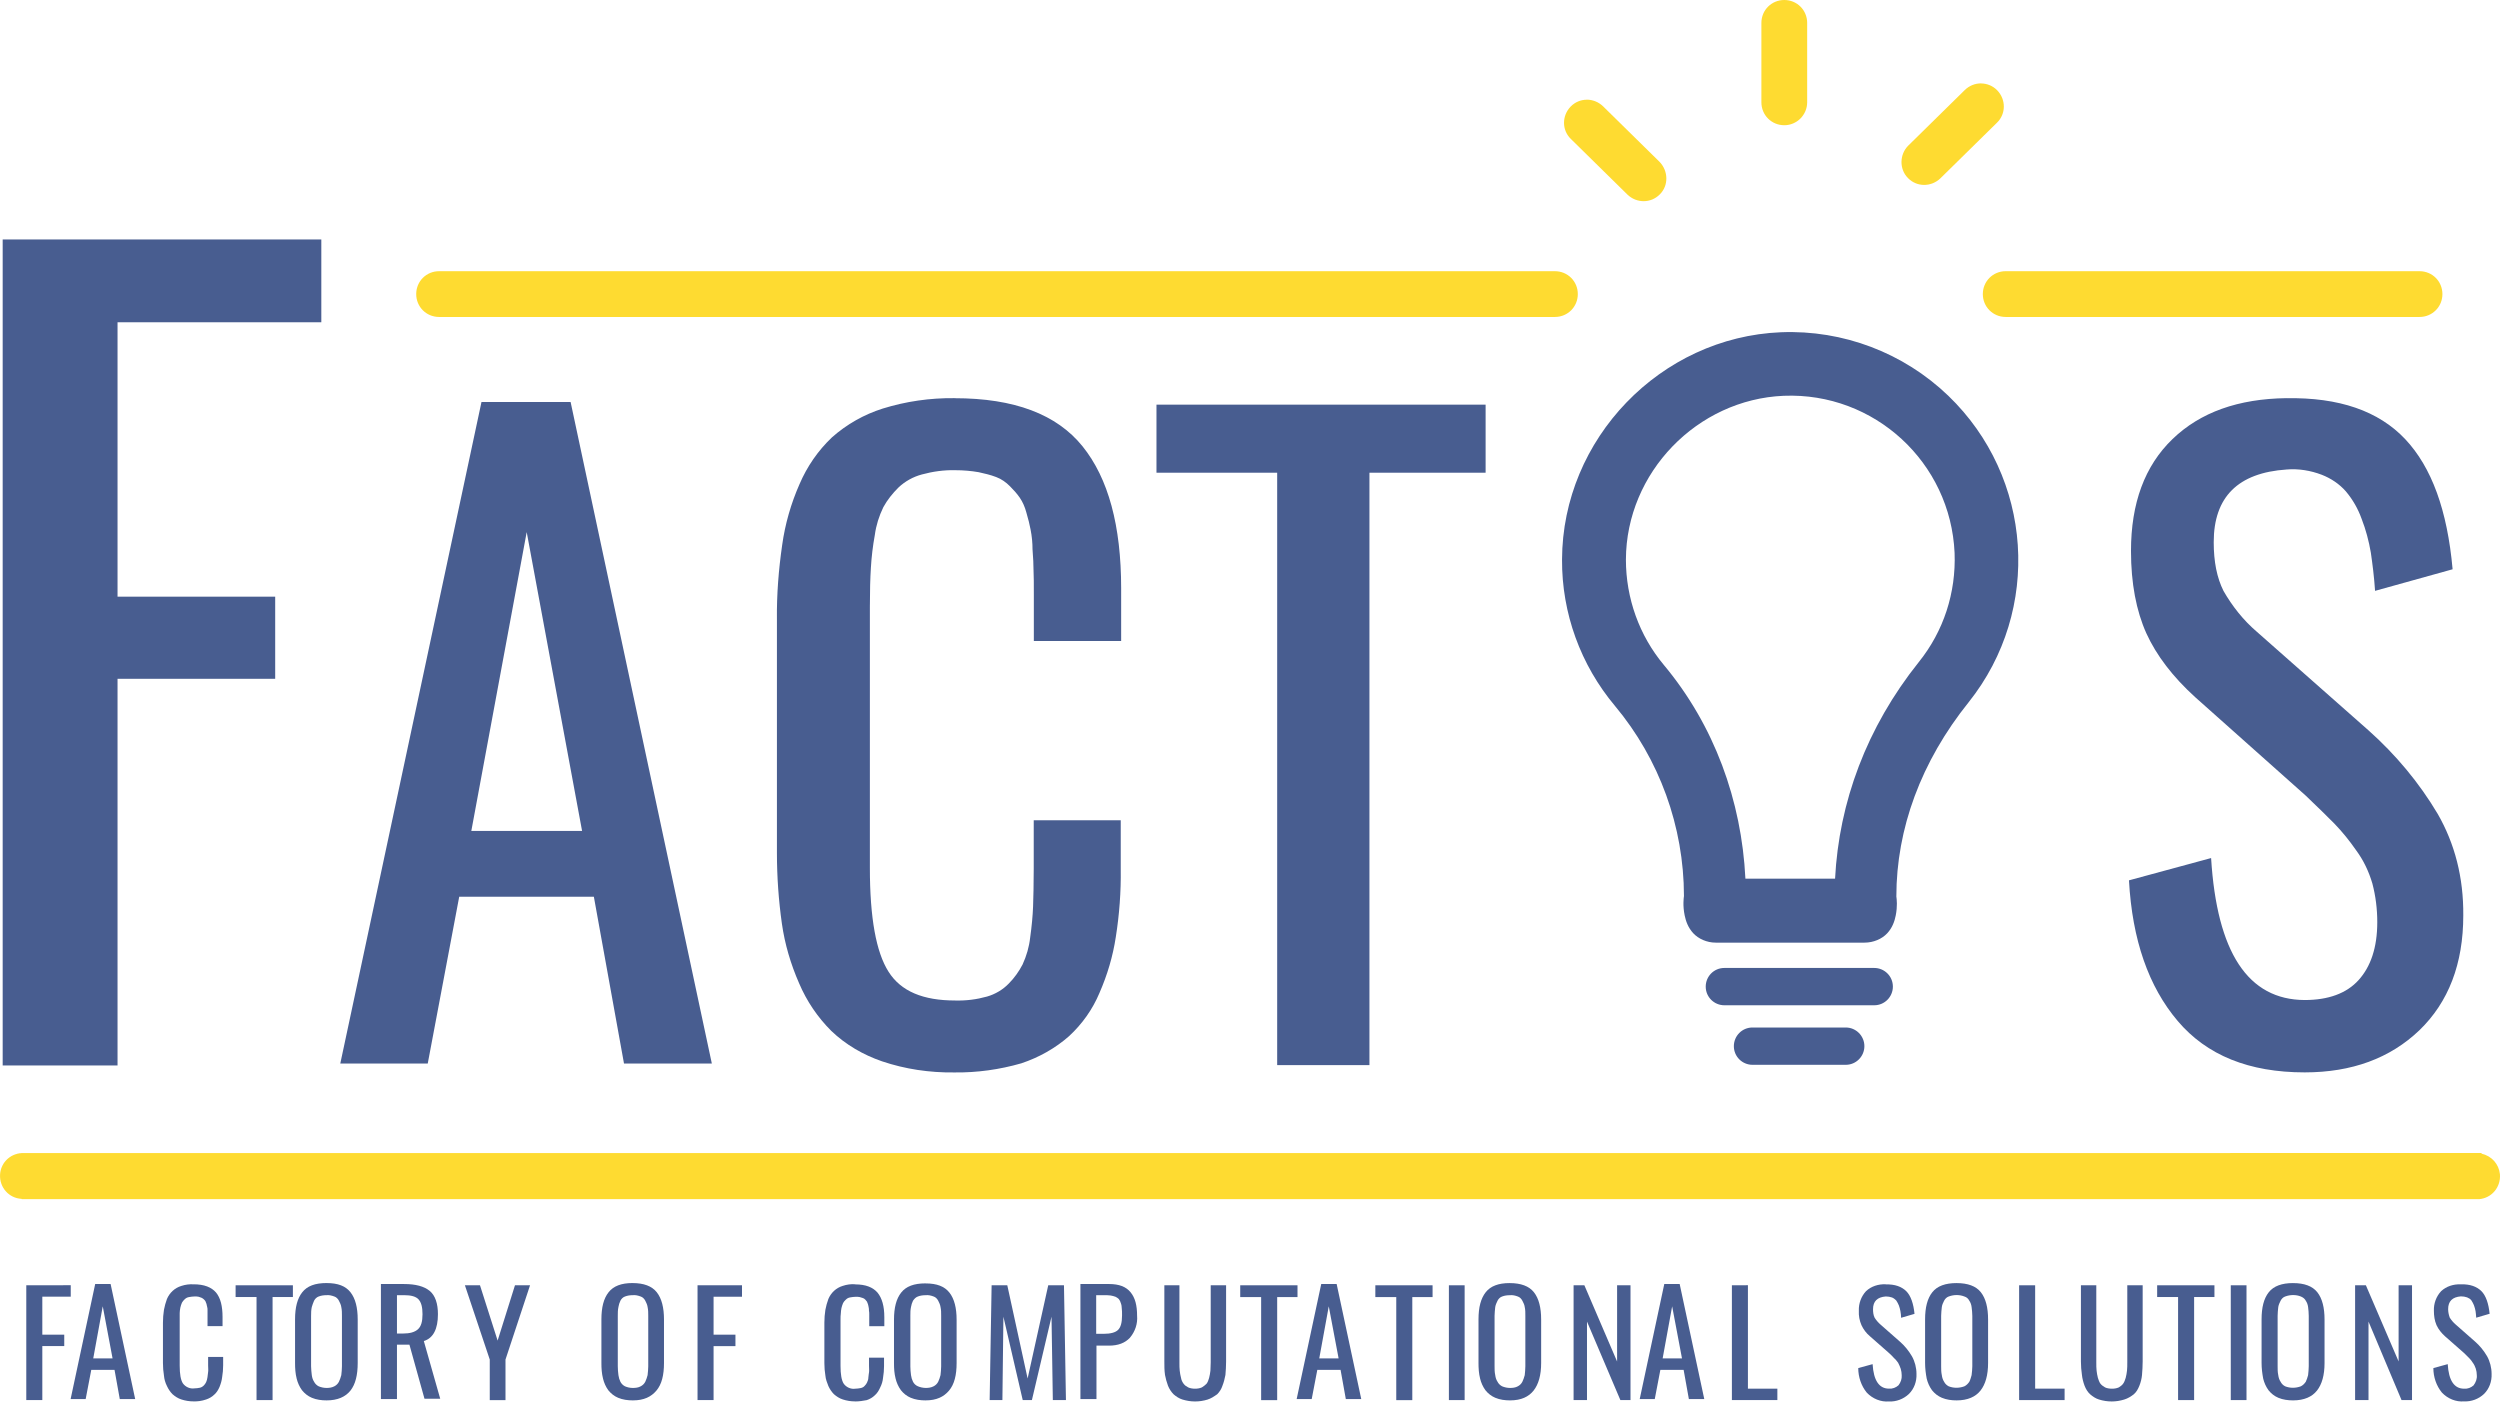 <?xml version="1.0" encoding="UTF-8" standalone="no"?>
<!-- Created with Inkscape (http://www.inkscape.org/) -->

<svg
   xmlns:dc="http://purl.org/dc/elements/1.1/"
   xmlns:cc="http://creativecommons.org/ns#"
   xmlns:rdf="http://www.w3.org/1999/02/22-rdf-syntax-ns#"
   xmlns:svg="http://www.w3.org/2000/svg"
   xmlns="http://www.w3.org/2000/svg"
   xmlns:sodipodi="http://sodipodi.sourceforge.net/DTD/sodipodi-0.dtd"
   xmlns:inkscape="http://www.inkscape.org/namespaces/inkscape"
   width="41.944mm"
   height="23.514mm"
   viewBox="0 0 41.944 23.514"
   version="1.1"
   id="svg8480"
   inkscape:version="0.92.1 r15371"
   sodipodi:docname="factos_color.svg">
  <defs
     id="defs8474" />
  <sodipodi:namedview
     id="base"
     pagecolor="#ffffff"
     bordercolor="#666666"
     borderopacity="1.0"
     inkscape:pageopacity="0.0"
     inkscape:pageshadow="2"
     inkscape:zoom="0.35"
     inkscape:cx="-543.59214"
     inkscape:cy="-38.421186"
     inkscape:document-units="mm"
     inkscape:current-layer="layer1"
     showgrid="false"
     fit-margin-top="0"
     fit-margin-left="0"
     fit-margin-right="0"
     fit-margin-bottom="0"
     inkscape:window-width="1366"
     inkscape:window-height="704"
     inkscape:window-x="0"
     inkscape:window-y="27"
     inkscape:window-maximized="1" />
  <g
     inkscape:label="Camada 1"
     inkscape:groupmode="layer"
     id="layer1"
     transform="translate(-66.718,-115.154)">
    <g
       id="g5296-9"
       transform="translate(1.153,193.246)">
      <g
         id="g5039-2-1"
         transform="translate(191.97,-326.217)">
        <g
           id="g4834-7-2"
           transform="translate(-1.937,282.844)">
          <path
             id="path4803-0-7"
             d="m -94.532,-34.719 c -0.214,0 -0.384,0.17 -0.384,0.384 v 1.333 c 0,0.214 0.17,0.384 0.384,0.384 0.214,0 0.384,-0.176 0.384,-0.384 v -1.333 c 0,-0.214 -0.17,-0.384 -0.384,-0.384 z"
             style="fill:#fdd825;fill-opacity:0.941;stroke-width:0.055"
             inkscape:connector-curvature="0" />
          <path
             id="path4801-9-0"
             d="m -91.229,-33.32 c -0.098,-6.08e-4 -0.197,0.036 -0.274,0.111 l -0.949,0.933 c -0.148,0.148 -0.153,0.395 -0.005,0.544 0.148,0.153 0.39,0.153 0.544,0.005 l 0.949,-0.933 c 0.153,-0.148 0.153,-0.389 0.005,-0.543 -0.074,-0.077 -0.172,-0.115 -0.27,-0.116 z"
             style="fill:#fdd825;fill-opacity:0.941;stroke-width:0.055"
             inkscape:connector-curvature="0" />
          <path
             id="path4799-3-9"
             d="m -97.847,-33.046 c -0.098,6.35e-4 -0.196,0.039 -0.27,0.116 -0.148,0.154 -0.148,0.395 0.005,0.543 l 0.949,0.933 c 0.154,0.148 0.395,0.148 0.544,-0.005 0.148,-0.148 0.143,-0.39 -0.005,-0.544 l -0.949,-0.933 c -0.077,-0.074 -0.176,-0.111 -0.274,-0.111 z"
             style="fill:#fdd825;fill-opacity:0.941;stroke-width:0.055"
             inkscape:connector-curvature="0" />
          <path
             id="path4795-6-3"
             d="m -117.101,-30.169 c -0.214,0 -0.384,0.17 -0.384,0.384 0,0.214 0.17,0.384 0.384,0.384 h 18.721 c 0.214,0 0.384,-0.17 0.384,-0.384 0,-0.214 -0.17,-0.384 -0.384,-0.384 z"
             style="fill:#fdd825;fill-opacity:0.941;stroke-width:0.055"
             inkscape:connector-curvature="0" />
          <path
             id="path4793-0-6"
             d="m -90.817,-30.169 c -0.214,0 -0.384,0.17 -0.384,0.384 0,0.214 0.17,0.384 0.384,0.384 h 6.943 c 0.214,0 0.384,-0.17 0.384,-0.384 0,-0.214 -0.17,-0.384 -0.384,-0.384 h -6.274 z"
             style="fill:#fdd825;fill-opacity:0.941;stroke-width:0.055"
             inkscape:connector-curvature="0" />
        </g>
        <g
           id="g4877-6-0"
           style="fill:#314982;fill-opacity:0.886"
           transform="translate(-1.937,282.844)">
          <path
             id="path4797-2-6"
             d="m -124.423,-30.701 v 13.852 0.006 h 1.927 v -6.487 h 2.645 v -1.378 h -2.645 v -4.604 h 3.419 v -1.389 z"
             style="fill:#314982;fill-opacity:0.886;stroke-width:0.055"
             inkscape:connector-curvature="0" />
          <path
             id="path4791-6-2"
             transform="scale(0.265)"
             d="m -356.932,-109.98 c -7.626,0.308 -13.841,6.747 -13.863,14.395 -0.019,3.389 1.174,6.668 3.352,9.264 2.815,3.37 4.361,7.634 4.367,12.035 -0.019,0.127 -0.083,0.616 0.047,1.238 0.074,0.355 0.214,0.762 0.539,1.115 0.325,0.353 0.858,0.598 1.426,0.598 h 9.418 c 0.573,0 1.109,-0.236 1.439,-0.592 0.331,-0.355 0.468,-0.771 0.539,-1.129 0.117,-0.591 0.063,-1.036 0.039,-1.203 v -0.004 c 9.5e-4,-4.277 1.557,-8.532 4.584,-12.301 4.639,-5.826 4.07,-14.227 -1.293,-19.393 -2.839,-2.729 -6.668,-4.178 -10.586,-4.023 z m 0.176,4.023 c 5.733,-0.231 10.564,4.217 10.814,9.951 0.095,2.522 -0.692,4.951 -2.266,6.908 -3.314,4.143 -5.053,8.89 -5.301,13.715 h -5.676 c -0.244,-4.948 -1.971,-9.709 -5.168,-13.537 -1.554,-1.861 -2.398,-4.223 -2.398,-6.666 0.019,-5.506 4.508,-10.141 9.994,-10.371 z"
             style="fill:#314982;fill-opacity:0.886;stroke-width:0.207"
             inkscape:connector-curvature="0" />
          <path
             id="path4789-1-6"
             d="m -108.452,-28.039 c -0.412,-0.005 -0.817,0.054 -1.207,0.175 -0.313,0.099 -0.604,0.264 -0.851,0.483 -0.236,0.225 -0.417,0.489 -0.544,0.785 -0.143,0.324 -0.242,0.669 -0.291,1.021 -0.06,0.417 -0.093,0.834 -0.088,1.252 v 3.913 c 0,0.395 0.028,0.796 0.083,1.185 0.049,0.346 0.148,0.681 0.29,1.005 0.126,0.296 0.307,0.565 0.538,0.796 0.241,0.231 0.533,0.401 0.851,0.511 0.39,0.132 0.801,0.192 1.213,0.187 h 5.3e-4 c 0.384,0.005 0.763,-0.049 1.125,-0.153 0.296,-0.099 0.571,-0.253 0.801,-0.456 0.22,-0.203 0.395,-0.45 0.51,-0.725 0.132,-0.302 0.225,-0.615 0.274,-0.938 0.06,-0.379 0.088,-0.758 0.083,-1.136 v -0.823 h -1.46 v 0.818 c 0,0.258 -0.006,0.477 -0.011,0.631 -0.006,0.154 -0.022,0.329 -0.049,0.521 -0.017,0.154 -0.061,0.307 -0.127,0.45 -0.06,0.115 -0.137,0.225 -0.23,0.318 -0.099,0.104 -0.23,0.181 -0.367,0.22 -0.176,0.049 -0.352,0.071 -0.533,0.066 -0.538,0 -0.911,-0.153 -1.119,-0.483 -0.209,-0.329 -0.313,-0.906 -0.313,-1.74 v -4.385 c 0,-0.258 0.006,-0.478 0.017,-0.653 0.011,-0.187 0.033,-0.368 0.066,-0.549 0.022,-0.165 0.071,-0.318 0.143,-0.467 0.066,-0.121 0.154,-0.23 0.253,-0.329 0.11,-0.104 0.247,-0.181 0.395,-0.22 0.181,-0.049 0.368,-0.076 0.56,-0.071 0.132,-10e-6 0.263,0.011 0.39,0.033 0.099,0.022 0.197,0.044 0.296,0.082 0.088,0.033 0.165,0.088 0.23,0.154 0.06,0.06 0.115,0.12 0.165,0.192 0.049,0.071 0.087,0.159 0.11,0.247 0.033,0.11 0.055,0.203 0.071,0.286 0.022,0.11 0.033,0.225 0.033,0.334 0.011,0.143 0.017,0.258 0.017,0.357 0.005,0.093 0.005,0.225 0.005,0.395 v 0.785 h 1.465 v -0.884 c 0,-1.048 -0.214,-1.844 -0.648,-2.382 -0.434,-0.538 -1.147,-0.807 -2.146,-0.807 z"
             style="fill:#314982;fill-opacity:0.886;stroke-width:0.055"
             inkscape:connector-curvature="0" />
          <path
             id="path4787-8-1"
             d="m -86.108,-28.039 c -0.807,0.011 -1.443,0.236 -1.91,0.686 -0.467,0.45 -0.697,1.076 -0.697,1.877 0,0.543 0.088,1.005 0.258,1.383 0.17,0.373 0.444,0.73 0.818,1.07 l 1.855,1.652 c 0.209,0.198 0.368,0.357 0.483,0.472 0.132,0.137 0.252,0.285 0.362,0.444 0.126,0.17 0.214,0.357 0.274,0.56 0.055,0.209 0.082,0.428 0.082,0.647 0,0.428 -0.11,0.746 -0.313,0.972 -0.203,0.225 -0.511,0.335 -0.906,0.335 -0.95,-0.005 -1.471,-0.796 -1.569,-2.382 l -1.378,0.374 c 0.055,0.999 0.329,1.783 0.818,2.36 0.488,0.576 1.197,0.862 2.13,0.862 0.79,0 1.433,-0.236 1.926,-0.708 0.488,-0.472 0.735,-1.114 0.735,-1.926 0.005,-0.637 -0.142,-1.202 -0.428,-1.701 -0.313,-0.527 -0.708,-0.999 -1.164,-1.405 l -1.871,-1.652 c -0.225,-0.192 -0.412,-0.428 -0.56,-0.686 -0.11,-0.22 -0.164,-0.488 -0.164,-0.818 0,-0.757 0.406,-1.164 1.224,-1.219 0.198,-0.017 0.401,0.017 0.588,0.088 0.154,0.06 0.296,0.154 0.406,0.28 0.115,0.137 0.203,0.291 0.264,0.461 0.071,0.181 0.121,0.373 0.154,0.565 0.027,0.187 0.055,0.4 0.071,0.642 l 1.301,-0.362 c -0.088,-0.988 -0.351,-1.712 -0.796,-2.184 -0.445,-0.472 -1.109,-0.702 -1.993,-0.686 z"
             style="fill:#314982;fill-opacity:0.886;stroke-width:0.055"
             inkscape:connector-curvature="0" />
          <path
             id="path4783-7-8"
             transform="scale(0.265)"
             d="m -439.207,-105.562 -8.939,41.881 h 5.537 l 1.992,-10.559 h 8.525 l 1.908,10.559 h 5.561 l -8.941,-41.881 z m 2.863,8.234 3.506,18.92 h -7.012 z"
             style="fill:#314982;fill-opacity:0.886;stroke-width:0.207"
             inkscape:connector-curvature="0" />
          <path
             id="path4781-9-7"
             d="m -105.065,-27.93 v 1.142 h 2.025 v 9.939 h 1.548 v -9.939 h 1.949 v -1.142 z"
             style="fill:#314982;fill-opacity:0.886;stroke-width:0.055"
             inkscape:connector-curvature="0" />
          <path
             id="path4777-2-9"
             d="m -95.537,-18.479 c -0.176,0 -0.313,0.142 -0.313,0.313 0,0.176 0.142,0.313 0.313,0.313 h 2.514 c 0.176,0 0.313,-0.143 0.313,-0.313 0,-0.176 -0.143,-0.313 -0.313,-0.313 z"
             style="fill:#314982;fill-opacity:0.886;stroke-width:0.055"
             inkscape:connector-curvature="0" />
          <path
             id="path4775-0-2"
             d="m -95.065,-17.48 c -0.176,0 -0.313,0.142 -0.313,0.313 0,0.176 0.142,0.313 0.313,0.313 h 1.564 c 0.176,0 0.313,-0.143 0.313,-0.313 0,-0.17 -0.138,-0.313 -0.313,-0.313 z"
             style="fill:#314982;fill-opacity:0.886;stroke-width:0.055"
             inkscape:connector-curvature="0" />
        </g>
        <path
           style="fill:#fed924;fill-opacity:0.941;stroke-width:0.055"
           d="m -125.998,267.471 c -0.214,-0.011 -0.395,0.148 -0.406,0.362 -0.011,0.214 0.148,0.395 0.362,0.406 v 0.005 h 41.229 c 0.214,-0.017 0.368,-0.203 0.351,-0.417 -0.017,-0.17 -0.137,-0.307 -0.307,-0.346 l -0.005,-0.011 z"
           id="path4773-2-0"
           inkscape:connector-curvature="0" />
        <g
           id="g4867-3-2"
           style="fill:#314982;fill-opacity:0.886"
           transform="translate(-1.937,282.844)">
          <path
             id="path4771-7-3"
             transform="scale(0.265)"
             d="m -449.018,-49.783 c -0.726,0 -1.224,0.188 -1.535,0.582 -0.311,0.394 -0.457,0.953 -0.457,1.721 v 2.76 c 0,0.332 0.019,0.664 0.104,0.996 0.062,0.249 0.168,0.496 0.334,0.725 0.166,0.207 0.374,0.375 0.623,0.479 0.29,0.124 0.622,0.166 0.934,0.166 0.705,0 1.202,-0.229 1.514,-0.623 0.311,-0.394 0.457,-0.975 0.457,-1.742 v -2.76 c 0,-0.747 -0.146,-1.327 -0.457,-1.721 -0.311,-0.394 -0.788,-0.582 -1.514,-0.582 z m 0,0.768 c 0.166,-0.019 0.33,0.023 0.496,0.084 0.124,0.041 0.229,0.145 0.291,0.27 0.062,0.124 0.128,0.249 0.148,0.395 0.042,0.187 0.041,0.372 0.041,0.559 v 3.195 c 0,0.187 -0.019,0.374 -0.041,0.561 -0.042,0.146 -0.086,0.29 -0.148,0.414 -0.062,0.124 -0.167,0.229 -0.291,0.291 -0.166,0.085 -0.33,0.104 -0.496,0.104 -0.166,0 -0.353,-0.041 -0.498,-0.104 -0.124,-0.062 -0.229,-0.167 -0.291,-0.291 -0.083,-0.125 -0.122,-0.269 -0.143,-0.414 -0.019,-0.187 -0.045,-0.374 -0.045,-0.561 v -3.195 c 0,-0.187 0.003,-0.372 0.045,-0.559 0.042,-0.125 0.081,-0.27 0.143,-0.395 0.062,-0.124 0.167,-0.228 0.291,-0.27 0.166,-0.064 0.332,-0.084 0.498,-0.084 z"
             style="fill:#314982;fill-opacity:0.886;stroke-width:0.207"
             inkscape:connector-curvature="0" />
          <path
             id="path4769-5-7"
             transform="scale(0.265)"
             d="m -429.645,-49.783 c -0.705,0 -1.203,0.188 -1.514,0.582 -0.311,0.394 -0.455,0.953 -0.455,1.721 v 2.76 c 0,0.332 0.019,0.664 0.104,0.996 0.062,0.249 0.164,0.496 0.33,0.725 0.166,0.207 0.374,0.375 0.623,0.479 0.29,0.124 0.623,0.166 0.934,0.166 0.705,0 1.162,-0.229 1.494,-0.623 0.332,-0.394 0.477,-0.975 0.477,-1.742 v -2.76 c 0,-0.747 -0.146,-1.327 -0.457,-1.721 -0.311,-0.394 -0.83,-0.582 -1.535,-0.582 z m 0.021,0.768 c 0.166,-0.019 0.332,0.023 0.498,0.084 0.124,0.041 0.229,0.145 0.291,0.27 0.062,0.124 0.126,0.249 0.145,0.395 0.042,0.187 0.041,0.374 0.041,0.561 v 3.193 c 0,0.187 -0.022,0.374 -0.041,0.561 -0.042,0.146 -0.082,0.29 -0.145,0.414 -0.062,0.124 -0.167,0.229 -0.291,0.291 -0.145,0.085 -0.332,0.104 -0.498,0.104 -0.187,0 -0.353,-0.041 -0.498,-0.104 -0.124,-0.062 -0.229,-0.167 -0.291,-0.291 -0.062,-0.125 -0.104,-0.269 -0.123,-0.414 -0.023,-0.187 -0.041,-0.374 -0.041,-0.561 v -3.193 c 0,-0.187 -7.1e-4,-0.374 0.041,-0.561 0.019,-0.125 0.061,-0.27 0.123,-0.395 0.062,-0.124 0.167,-0.228 0.291,-0.27 0.166,-0.064 0.332,-0.084 0.498,-0.084 z"
             style="fill:#314982;fill-opacity:0.886;stroke-width:0.207"
             inkscape:connector-curvature="0" />
          <path
             id="path4767-9-5"
             d="m -110.12,-13.172 c -0.071,-0.006 -0.143,0.005 -0.209,0.027 -0.11,0.033 -0.197,0.115 -0.241,0.22 -0.022,0.06 -0.039,0.121 -0.05,0.181 -0.011,0.071 -0.017,0.143 -0.017,0.214 v 0.681 c 0,0.071 0.006,0.143 0.017,0.209 0.005,0.06 0.028,0.12 0.05,0.175 0.022,0.049 0.055,0.099 0.093,0.137 0.044,0.038 0.093,0.071 0.148,0.088 0.066,0.022 0.137,0.033 0.209,0.033 l 10e-4,0.001 c 0.066,0 0.132,-0.011 0.192,-0.022 0.049,-0.016 0.099,-0.044 0.137,-0.082 0.038,-0.033 0.066,-0.077 0.088,-0.127 0.028,-0.055 0.044,-0.109 0.049,-0.164 0.011,-0.066 0.017,-0.132 0.017,-0.197 v -0.143 h -0.252 v 0.137 c 0,0.044 0.005,0.082 0,0.11 -0.006,0.027 -0.006,0.055 -0.011,0.088 0,0.033 -0.011,0.055 -0.022,0.082 -0.011,0.022 -0.022,0.039 -0.039,0.055 -0.017,0.022 -0.044,0.033 -0.066,0.038 -0.033,0.006 -0.061,0.011 -0.093,0.011 -0.071,0.011 -0.148,-0.022 -0.192,-0.082 -0.038,-0.055 -0.055,-0.159 -0.055,-0.302 v -0.763 c 0,-0.044 1.7e-4,-0.088 0.005,-0.115 0,-0.033 0.006,-0.061 0.011,-0.093 0.006,-0.027 0.016,-0.055 0.027,-0.082 0.011,-0.022 0.027,-0.038 0.044,-0.055 0.022,-0.022 0.044,-0.034 0.071,-0.039 0.033,-0.006 0.066,-0.011 0.099,-0.011 0.022,0 0.044,1.7e-4 0.066,0.005 0.017,0.005 0.038,0.011 0.055,0.017 0.016,0.005 0.028,0.016 0.039,0.027 0.011,0.011 0.016,0.022 0.027,0.033 0.005,0.011 0.011,0.027 0.017,0.044 0.006,0.017 0.006,0.033 0.011,0.05 0.005,0.017 0.005,0.038 0.005,0.055 0.005,0.022 0.005,0.044 0.005,0.06 v 0.203 h 0.253 v -0.153 c 0,-0.181 -0.038,-0.319 -0.115,-0.412 -0.077,-0.088 -0.197,-0.137 -0.373,-0.137 z"
             style="fill:#314982;fill-opacity:0.886;stroke-width:0.055"
             inkscape:connector-curvature="0" />
          <path
             id="path4765-2-9"
             d="m -92.831,-13.172 c -0.121,-0.005 -0.241,0.033 -0.329,0.115 -0.082,0.088 -0.126,0.209 -0.121,0.33 -0.005,0.082 0.011,0.165 0.044,0.241 0.033,0.071 0.082,0.137 0.143,0.187 l 0.324,0.285 c 0.033,0.033 0.066,0.061 0.082,0.083 0.028,0.022 0.044,0.049 0.066,0.076 0.017,0.033 0.032,0.066 0.043,0.099 0.011,0.038 0.017,0.072 0.017,0.11 0.005,0.06 -0.016,0.121 -0.055,0.17 -0.044,0.038 -0.099,0.06 -0.159,0.055 -0.165,0 -0.258,-0.137 -0.274,-0.411 l -0.241,0.066 c 0,0.148 0.049,0.297 0.143,0.412 0.099,0.104 0.236,0.159 0.373,0.148 v 5.29e-4 c 0.121,0.005 0.242,-0.039 0.335,-0.127 0.088,-0.088 0.131,-0.209 0.126,-0.335 0,-0.104 -0.027,-0.208 -0.076,-0.296 -0.055,-0.093 -0.121,-0.176 -0.203,-0.247 l -0.324,-0.285 c -0.038,-0.033 -0.071,-0.071 -0.099,-0.115 -0.022,-0.044 -0.027,-0.094 -0.027,-0.143 0,-0.132 0.071,-0.203 0.214,-0.214 0.038,0 0.071,0.006 0.104,0.017 0.027,0.011 0.049,0.028 0.071,0.05 0.017,0.027 0.033,0.055 0.044,0.082 0.011,0.033 0.022,0.066 0.027,0.099 0.006,0.038 0.011,0.072 0.011,0.11 l 0.225,-0.066 c -0.017,-0.17 -0.061,-0.302 -0.137,-0.379 -0.077,-0.077 -0.192,-0.12 -0.346,-0.115 z"
             style="fill:#314982;fill-opacity:0.886;stroke-width:0.055"
             inkscape:connector-curvature="0" />
          <path
             id="path4763-2-2"
             d="m -121.218,-13.171 c -0.071,-0.005 -0.142,0.005 -0.208,0.027 -0.11,0.033 -0.197,0.115 -0.241,0.219 -0.022,0.06 -0.039,0.121 -0.05,0.181 -0.011,0.071 -0.017,0.143 -0.017,0.214 v 0.681 c 0,0.071 0.006,0.143 0.017,0.209 0.005,0.06 0.022,0.12 0.05,0.175 0.022,0.049 0.055,0.099 0.093,0.137 0.044,0.038 0.093,0.071 0.148,0.088 0.066,0.022 0.137,0.033 0.208,0.033 v 5.29e-4 c 0.066,0 0.132,-0.006 0.209,-0.033 0.049,-0.016 0.099,-0.044 0.137,-0.082 0.038,-0.033 0.065,-0.077 0.087,-0.127 0.022,-0.055 0.038,-0.109 0.044,-0.164 0.011,-0.066 0.017,-0.132 0.017,-0.198 v -0.143 h -0.252 v 0.143 c 0,0.044 0.005,0.083 0,0.11 -0.005,0.027 -0.006,0.055 -0.011,0.088 -0.005,0.033 -0.011,0.055 -0.022,0.082 -0.011,0.022 -0.022,0.038 -0.038,0.055 -0.022,0.022 -0.044,0.034 -0.066,0.039 -0.033,0.006 -0.06,0.011 -0.093,0.011 -0.071,0.011 -0.148,-0.022 -0.192,-0.082 -0.038,-0.055 -0.055,-0.16 -0.055,-0.302 v -0.763 -0.115 c 0,-0.027 0.005,-0.06 0.011,-0.093 0.005,-0.027 0.016,-0.055 0.027,-0.083 0.011,-0.022 0.028,-0.038 0.044,-0.055 0.022,-0.022 0.044,-0.033 0.071,-0.038 0.033,-0.006 0.066,-0.011 0.099,-0.011 0.022,0 0.044,-3.44e-4 0.066,0.005 0.017,0.006 0.033,0.011 0.049,0.017 0.011,0.005 0.028,0.016 0.039,0.027 0.011,0.011 0.022,0.022 0.027,0.033 0.005,0.011 0.011,0.027 0.017,0.044 0.005,0.017 0.005,0.033 0.011,0.049 0.006,0.017 0.006,0.039 0.006,0.055 v 0.06 0.071 0.137 h 0.252 v -0.153 c 0,-0.181 -0.033,-0.319 -0.11,-0.412 -0.077,-0.088 -0.198,-0.137 -0.374,-0.137 z"
             style="fill:#314982;fill-opacity:0.886;stroke-width:0.055"
             inkscape:connector-curvature="0" />
          <path
             id="path4761-8-2"
             transform="scale(0.265)"
             d="m -374.113,-49.781 c -0.705,0 -1.203,0.186 -1.514,0.58 -0.311,0.394 -0.457,0.955 -0.457,1.723 v 2.758 c 0,0.332 0.019,0.664 0.104,0.996 0.062,0.249 0.168,0.498 0.334,0.727 0.166,0.207 0.374,0.373 0.623,0.477 0.29,0.124 0.623,0.166 0.934,0.166 0.705,0 1.183,-0.229 1.494,-0.623 0.311,-0.394 0.477,-0.975 0.477,-1.742 v -2.758 c 0,-0.747 -0.146,-1.329 -0.457,-1.723 -0.311,-0.394 -0.83,-0.58 -1.535,-0.58 z m 0.021,0.768 c 0.166,-0.019 0.332,0.019 0.498,0.082 0.124,0.041 0.227,0.145 0.289,0.27 0.062,0.124 0.13,0.249 0.148,0.395 0.042,0.187 0.039,0.374 0.039,0.561 v 3.193 c 0,0.187 -0.021,0.374 -0.039,0.561 -0.042,0.146 -0.086,0.29 -0.148,0.414 -0.062,0.124 -0.165,0.229 -0.289,0.291 -0.145,0.085 -0.332,0.104 -0.498,0.104 -0.166,0 -0.353,-0.041 -0.498,-0.104 -0.124,-0.062 -0.229,-0.167 -0.291,-0.291 -0.083,-0.125 -0.124,-0.269 -0.143,-0.414 -0.042,-0.187 -0.043,-0.374 -0.043,-0.561 v -3.193 c 0,-0.187 0.025,-0.374 0.043,-0.561 0.019,-0.125 0.08,-0.27 0.143,-0.395 0.062,-0.124 0.167,-0.228 0.291,-0.27 0.166,-0.064 0.332,-0.082 0.498,-0.082 z"
             style="fill:#314982;fill-opacity:0.886;stroke-width:0.207"
             inkscape:connector-curvature="0" />
          <path
             id="path4759-9-8"
             transform="scale(0.265)"
             d="m -345.818,-49.781 c -0.705,0 -1.224,0.186 -1.535,0.58 -0.311,0.394 -0.457,0.955 -0.457,1.723 v 2.758 c 0,0.332 0.041,0.664 0.104,0.996 0.062,0.249 0.168,0.498 0.334,0.727 0.166,0.207 0.374,0.373 0.623,0.477 0.29,0.124 0.623,0.166 0.934,0.166 0.705,0 1.203,-0.229 1.514,-0.623 0.311,-0.394 0.479,-0.975 0.479,-1.742 v -2.758 c 0,-0.747 -0.146,-1.329 -0.457,-1.723 -0.311,-0.394 -0.83,-0.58 -1.535,-0.58 z m 0.008,0.758 c 0.169,0 0.335,0.03 0.49,0.092 0.145,0.041 0.25,0.145 0.312,0.27 0.083,0.124 0.124,0.249 0.143,0.395 0.023,0.187 0.045,0.374 0.045,0.561 v 3.193 c 0,0.187 -0.025,0.374 -0.045,0.561 -0.042,0.146 -0.08,0.292 -0.143,0.416 -0.083,0.124 -0.188,0.227 -0.312,0.289 -0.332,0.124 -0.685,0.124 -0.996,0 -0.124,-0.062 -0.229,-0.165 -0.291,-0.289 -0.083,-0.125 -0.124,-0.271 -0.143,-0.416 -0.042,-0.187 -0.043,-0.374 -0.043,-0.561 v -3.193 c 0,-0.187 0.025,-0.374 0.043,-0.561 0.019,-0.145 0.08,-0.27 0.143,-0.395 0.062,-0.124 0.167,-0.228 0.291,-0.27 0.166,-0.062 0.337,-0.092 0.506,-0.092 z"
             style="fill:#314982;fill-opacity:0.886;stroke-width:0.207"
             inkscape:connector-curvature="0" />
          <path
             id="path4757-7-9"
             transform="scale(0.265)"
             d="m -324.516,-49.781 c -0.705,0 -1.224,0.186 -1.535,0.58 -0.311,0.394 -0.455,0.955 -0.455,1.723 v 2.758 c 0,0.332 0.041,0.664 0.104,0.996 0.062,0.249 0.168,0.498 0.334,0.727 0.166,0.207 0.372,0.373 0.621,0.477 0.29,0.124 0.623,0.166 0.934,0.166 0.705,0 1.205,-0.229 1.516,-0.623 0.311,-0.394 0.477,-0.975 0.477,-1.742 v -2.758 c 0,-0.747 -0.146,-1.329 -0.457,-1.723 -0.311,-0.394 -0.83,-0.58 -1.535,-0.58 z m 0.008,0.758 c 0.169,0 0.335,0.03 0.49,0.092 0.145,0.062 0.25,0.145 0.312,0.27 0.083,0.124 0.126,0.249 0.145,0.395 0.023,0.187 0.041,0.374 0.041,0.561 v 3.193 c -4e-5,0.187 -0.022,0.374 -0.041,0.561 -0.042,0.146 -0.082,0.292 -0.145,0.416 -0.083,0.124 -0.188,0.227 -0.312,0.289 -0.332,0.124 -0.685,0.124 -0.996,0 -0.124,-0.062 -0.227,-0.165 -0.289,-0.289 -0.083,-0.125 -0.128,-0.271 -0.146,-0.416 -0.042,-0.187 -0.041,-0.374 -0.041,-0.561 v -3.193 c 0,-0.187 0.022,-0.374 0.041,-0.561 0.023,-0.145 0.084,-0.27 0.146,-0.395 0.062,-0.124 0.165,-0.228 0.289,-0.27 0.166,-0.062 0.337,-0.092 0.506,-0.092 z"
             style="fill:#314982;fill-opacity:0.886;stroke-width:0.207"
             inkscape:connector-curvature="0" />
          <path
             id="path4755-3-7"
             d="m -83.183,-13.171 c -0.121,-0.005 -0.241,0.033 -0.329,0.115 -0.082,0.088 -0.126,0.208 -0.121,0.329 0,0.082 0.011,0.165 0.044,0.241 0.033,0.071 0.082,0.132 0.143,0.187 l 0.324,0.285 0.082,0.082 c 0.022,0.022 0.044,0.05 0.06,0.077 0.022,0.028 0.039,0.066 0.05,0.099 0.011,0.038 0.017,0.071 0.017,0.11 0.006,0.06 -0.017,0.121 -0.055,0.171 -0.044,0.038 -0.099,0.06 -0.159,0.055 -0.165,0 -0.258,-0.137 -0.274,-0.412 l -0.241,0.066 c 0,0.148 0.049,0.296 0.143,0.411 0.099,0.104 0.236,0.159 0.373,0.148 0.121,0.005 0.242,-0.038 0.335,-0.126 0.088,-0.088 0.131,-0.209 0.126,-0.335 0,-0.104 -0.027,-0.209 -0.076,-0.297 -0.055,-0.093 -0.121,-0.176 -0.203,-0.247 l -0.324,-0.285 c -0.038,-0.033 -0.071,-0.071 -0.099,-0.115 -0.016,-0.044 -0.027,-0.093 -0.027,-0.143 0,-0.132 0.071,-0.203 0.214,-0.214 0.038,0 0.071,0.006 0.104,0.017 0.027,0.011 0.055,0.027 0.071,0.049 0.017,0.027 0.033,0.055 0.044,0.083 0.011,0.033 0.022,0.066 0.027,0.099 0.006,0.028 0.006,0.066 0.011,0.11 l 0.225,-0.066 c -0.017,-0.17 -0.061,-0.302 -0.137,-0.379 -0.077,-0.077 -0.192,-0.12 -0.346,-0.115 z"
             style="fill:#314982;fill-opacity:0.886;stroke-width:0.055"
             inkscape:connector-curvature="0" />
          <path
             id="path4753-6-3"
             transform="scale(0.265)"
             d="m -411.1,-49.762 c -0.726,0 -1.224,0.188 -1.535,0.582 -0.311,0.394 -0.455,0.953 -0.455,1.721 v 2.76 c 0,0.332 0.019,0.643 0.104,0.975 0.062,0.249 0.168,0.496 0.334,0.725 0.166,0.207 0.372,0.375 0.621,0.479 0.29,0.124 0.623,0.166 0.934,0.166 0.705,0 1.162,-0.229 1.494,-0.623 0.332,-0.394 0.477,-0.975 0.477,-1.742 v -2.738 c 0,-0.747 -0.144,-1.327 -0.455,-1.721 -0.311,-0.394 -0.79,-0.582 -1.516,-0.582 z m 0.021,0.748 c 0.166,-0.019 0.332,0.019 0.498,0.082 0.124,0.041 0.229,0.145 0.291,0.27 0.062,0.124 0.126,0.249 0.145,0.395 0.042,0.187 0.041,0.374 0.041,0.561 v 3.193 c 0,0.187 -0.022,0.374 -0.041,0.561 -0.042,0.146 -0.082,0.29 -0.145,0.414 -0.062,0.124 -0.167,0.229 -0.291,0.291 -0.166,0.085 -0.332,0.104 -0.498,0.104 -0.166,0 -0.353,-0.041 -0.498,-0.104 -0.145,-0.062 -0.248,-0.167 -0.311,-0.291 -0.062,-0.125 -0.106,-0.269 -0.125,-0.414 -0.023,-0.187 -0.041,-0.374 -0.041,-0.561 v -3.193 c 0,-0.187 -7.1e-4,-0.374 0.041,-0.561 0.019,-0.125 0.063,-0.27 0.125,-0.395 0.083,-0.124 0.186,-0.228 0.311,-0.27 0.166,-0.064 0.332,-0.082 0.498,-0.082 z"
             style="fill:#314982;fill-opacity:0.886;stroke-width:0.207"
             inkscape:connector-curvature="0" />
          <path
             id="path4751-1-6"
             d="m -124.027,-13.155 v 1.926 h 0.269 v -0.906 h 0.368 v -0.192 h -0.368 v -0.637 h 0.477 v -0.192 z"
             style="fill:#314982;fill-opacity:0.886;stroke-width:0.055"
             inkscape:connector-curvature="0" />
          <path
             id="path4749-2-1"
             transform="scale(0.265)"
             d="m -463.664,-49.721 -1.555,7.281 h 0.953 l 0.354,-1.846 h 1.473 l 0.332,1.846 h 0.975 l -1.555,-7.281 z m 0.479,1.41 0.621,3.299 h -1.223 z"
             style="fill:#314982;fill-opacity:0.886;stroke-width:0.207"
             inkscape:connector-curvature="0" />
          <path
             id="path4747-9-2"
             d="m -120.515,-13.155 v 0.197 h 0.351 v 1.729 h 0.269 v -1.729 h 0.341 v -0.197 z"
             style="fill:#314982;fill-opacity:0.886;stroke-width:0.055"
             inkscape:connector-curvature="0" />
          <path
             id="path4745-3-9"
             transform="scale(0.265)"
             d="m -445.574,-49.721 v 7.281 h 1.016 v -3.443 h 0.789 l 0.953,3.422 h 0.996 l -1.037,-3.65 c 0.602,-0.187 0.893,-0.768 0.893,-1.701 0,-0.664 -0.167,-1.182 -0.52,-1.473 -0.353,-0.291 -0.891,-0.436 -1.617,-0.436 z m 1.016,0.705 h 0.457 c 0.436,0 0.746,0.083 0.912,0.27 0.166,0.187 0.248,0.477 0.248,0.934 0,0.456 -0.082,0.768 -0.289,0.955 -0.207,0.186 -0.519,0.27 -0.955,0.27 h -0.373 z"
             style="fill:#314982;fill-opacity:0.886;stroke-width:0.207"
             inkscape:connector-curvature="0" />
          <path
             id="path4743-1-3"
             d="m -116.668,-13.155 0.417,1.246 v 0.681 h 0.264 v -0.681 l 0.412,-1.246 h -0.253 l -0.291,0.928 -0.296,-0.928 z"
             style="fill:#314982;fill-opacity:0.886;stroke-width:0.055"
             inkscape:connector-curvature="0" />
          <path
             id="path4741-9-1"
             d="m -112.765,-13.155 v 1.926 h 0.269 v -0.905 h 0.367 v -0.192 h -0.367 v -0.637 h 0.477 v -0.192 z"
             style="fill:#314982;fill-opacity:0.886;stroke-width:0.055"
             inkscape:connector-curvature="0" />
          <path
             id="path4739-4-9"
             d="m -107.831,-13.155 -0.033,1.926 h 0.214 l 0.017,-1.399 0.324,1.399 h 0.154 l 0.329,-1.399 0.022,1.399 h 0.22 l -0.033,-1.926 h -0.264 l -0.346,1.564 -0.341,-1.564 z"
             style="fill:#314982;fill-opacity:0.886;stroke-width:0.055"
             inkscape:connector-curvature="0" />
          <path
             id="path4737-7-4"
             transform="scale(0.265)"
             d="m -401.287,-49.721 v 7.281 h 1.016 v -3.381 h 0.789 c 0.581,0 1.017,-0.166 1.328,-0.498 0.332,-0.394 0.497,-0.891 0.455,-1.389 0,-0.664 -0.124,-1.142 -0.414,-1.494 -0.29,-0.353 -0.726,-0.52 -1.369,-0.52 z m 0.998,0.707 h 0.477 c 0.166,0 0.311,-7.15e-4 0.436,0.018 0.104,0.023 0.209,0.04 0.312,0.082 0.083,0.042 0.147,0.084 0.209,0.146 0.062,0.083 0.104,0.165 0.123,0.248 0.043,0.104 0.062,0.228 0.062,0.332 0.019,0.124 0.018,0.27 0.018,0.457 0,0.456 -0.084,0.746 -0.25,0.912 -0.166,0.166 -0.476,0.25 -0.912,0.25 h -0.457 -0.018 z"
             style="fill:#314982;fill-opacity:0.886;stroke-width:0.207"
             inkscape:connector-curvature="0" />
          <path
             id="path4735-8-7"
             d="m -104.933,-13.155 v 1.279 c 0,0.077 -1.4e-4,0.148 0.011,0.225 0.011,0.06 0.028,0.121 0.05,0.181 0.022,0.055 0.055,0.104 0.093,0.143 0.044,0.038 0.093,0.071 0.148,0.088 0.071,0.022 0.143,0.033 0.214,0.033 0.071,0 0.143,-0.011 0.214,-0.033 h -0.002 c 0.055,-0.017 0.104,-0.049 0.159,-0.088 0.038,-0.038 0.071,-0.088 0.088,-0.143 0.022,-0.055 0.039,-0.121 0.05,-0.181 0.006,-0.077 0.011,-0.148 0.011,-0.225 v -1.279 h -0.258 v 1.29 c 0,0.055 -0.005,0.104 -0.005,0.143 -0.005,0.038 -0.011,0.083 -0.022,0.121 -0.011,0.038 -0.022,0.071 -0.044,0.099 -0.022,0.022 -0.05,0.044 -0.077,0.06 -0.038,0.017 -0.077,0.022 -0.115,0.022 -0.038,0 -0.082,-0.006 -0.115,-0.022 -0.033,-0.017 -0.055,-0.033 -0.076,-0.06 -0.022,-0.028 -0.039,-0.066 -0.044,-0.099 -0.011,-0.038 -0.017,-0.083 -0.022,-0.121 -0.005,-0.038 -0.005,-0.088 -0.005,-0.143 v -1.29 z"
             style="fill:#314982;fill-opacity:0.886;stroke-width:0.055"
             inkscape:connector-curvature="0" />
          <path
             id="path4733-4-8"
             d="m -103.66,-13.155 v 0.198 h 0.351 v 1.729 h 0.269 v -1.729 h 0.341 v -0.198 z"
             style="fill:#314982;fill-opacity:0.886;stroke-width:0.055"
             inkscape:connector-curvature="0" />
          <path
             id="path4731-5-4"
             transform="scale(0.265)"
             d="m -386.041,-49.721 -1.555,7.281 h 0.953 l 0.354,-1.846 h 1.473 l 0.332,1.846 h 0.977 l -1.557,-7.281 z m 0.477,1.412 0.623,3.297 h -1.225 z"
             style="fill:#314982;fill-opacity:0.886;stroke-width:0.207"
             inkscape:connector-curvature="0" />
          <path
             id="path4729-0-5"
             d="m -101.393,-13.155 v 0.198 h 0.351 v 1.729 h 0.269 v -1.729 h 0.34 v -0.198 z"
             style="fill:#314982;fill-opacity:0.886;stroke-width:0.055"
             inkscape:connector-curvature="0" />
          <path
             id="path4727-3-0"
             d="m -100.159,-13.155 v 1.926 h 0.264 v -1.926 z"
             style="fill:#314982;fill-opacity:0.886;stroke-width:0.055"
             inkscape:connector-curvature="0" />
          <path
             id="path4725-6-3"
             d="m -98.067,-13.155 v 1.926 h 0.225 v -1.317 l 0.56,1.317 h 0.17 v -1.926 h -0.225 v 1.279 l -0.549,-1.279 z"
             style="fill:#314982;fill-opacity:0.886;stroke-width:0.055"
             inkscape:connector-curvature="0" />
          <path
             id="path4723-1-6"
             transform="scale(0.265)"
             d="m -364.322,-49.721 -1.555,7.281 h 0.953 l 0.354,-1.846 h 1.473 l 0.332,1.846 h 0.975 l -1.557,-7.281 z m 0.498,1.412 0.623,3.297 h -1.225 z"
             style="fill:#314982;fill-opacity:0.886;stroke-width:0.207"
             inkscape:connector-curvature="0" />
          <path
             id="path4721-0-1"
             d="m -95.411,-13.155 v 1.926 h 0.763 v -0.192 h -0.494 v -1.735 z"
             style="fill:#314982;fill-opacity:0.886;stroke-width:0.055"
             inkscape:connector-curvature="0" />
          <path
             id="path4719-6-0"
             d="m -89.555,-13.155 v 1.279 c 0,0.077 0.006,0.149 0.017,0.225 0.006,0.06 0.022,0.12 0.044,0.181 0.022,0.055 0.05,0.104 0.093,0.143 0.044,0.038 0.093,0.071 0.148,0.088 0.071,0.022 0.143,0.033 0.214,0.033 0.071,0 0.142,-0.011 0.213,-0.033 0.055,-0.017 0.11,-0.049 0.159,-0.088 0.044,-0.038 0.071,-0.088 0.093,-0.143 0.022,-0.055 0.039,-0.12 0.044,-0.181 0.006,-0.077 0.011,-0.149 0.011,-0.225 v -1.279 h -0.258 v 1.29 c 0,0.055 -1.7e-4,0.104 -0.005,0.143 -0.005,0.038 -0.011,0.083 -0.022,0.121 -0.011,0.033 -0.022,0.071 -0.044,0.099 -0.016,0.022 -0.044,0.044 -0.071,0.06 -0.038,0.017 -0.077,0.022 -0.115,0.022 -0.038,0 -0.083,-0.006 -0.116,-0.022 -0.027,-0.017 -0.054,-0.033 -0.076,-0.06 -0.022,-0.028 -0.033,-0.066 -0.044,-0.099 -0.011,-0.038 -0.017,-0.083 -0.022,-0.121 -0.005,-0.038 -0.005,-0.088 -0.005,-0.143 v -1.29 z"
             style="fill:#314982;fill-opacity:0.886;stroke-width:0.055"
             inkscape:connector-curvature="0" />
          <path
             id="path4717-3-6"
             d="m -90.592,-13.155 v 1.926 h 0.763 v -0.192 h -0.494 v -1.734 z"
             style="fill:#314982;fill-opacity:0.886;stroke-width:0.055"
             inkscape:connector-curvature="0" />
          <path
             id="path4715-2-3"
             d="m -88.276,-13.155 v 0.197 h 0.351 v 1.729 h 0.269 v -1.729 h 0.341 v -0.197 z"
             style="fill:#314982;fill-opacity:0.886;stroke-width:0.055"
             inkscape:connector-curvature="0" />
          <path
             id="path4713-0-2"
             d="m -87.041,-13.155 v 1.926 h 0.264 v -1.926 z"
             style="fill:#314982;fill-opacity:0.886;stroke-width:0.055"
             inkscape:connector-curvature="0" />
          <path
             id="path4711-6-0"
             d="m -84.955,-13.155 v 1.926 h 0.225 v -1.317 l 0.554,1.317 h 0.176 v -1.926 h -0.225 v 1.278 l -0.549,-1.278 z"
             style="fill:#314982;fill-opacity:0.886;stroke-width:0.055"
             inkscape:connector-curvature="0" />
        </g>
      </g>
    </g>
  </g>
</svg>
